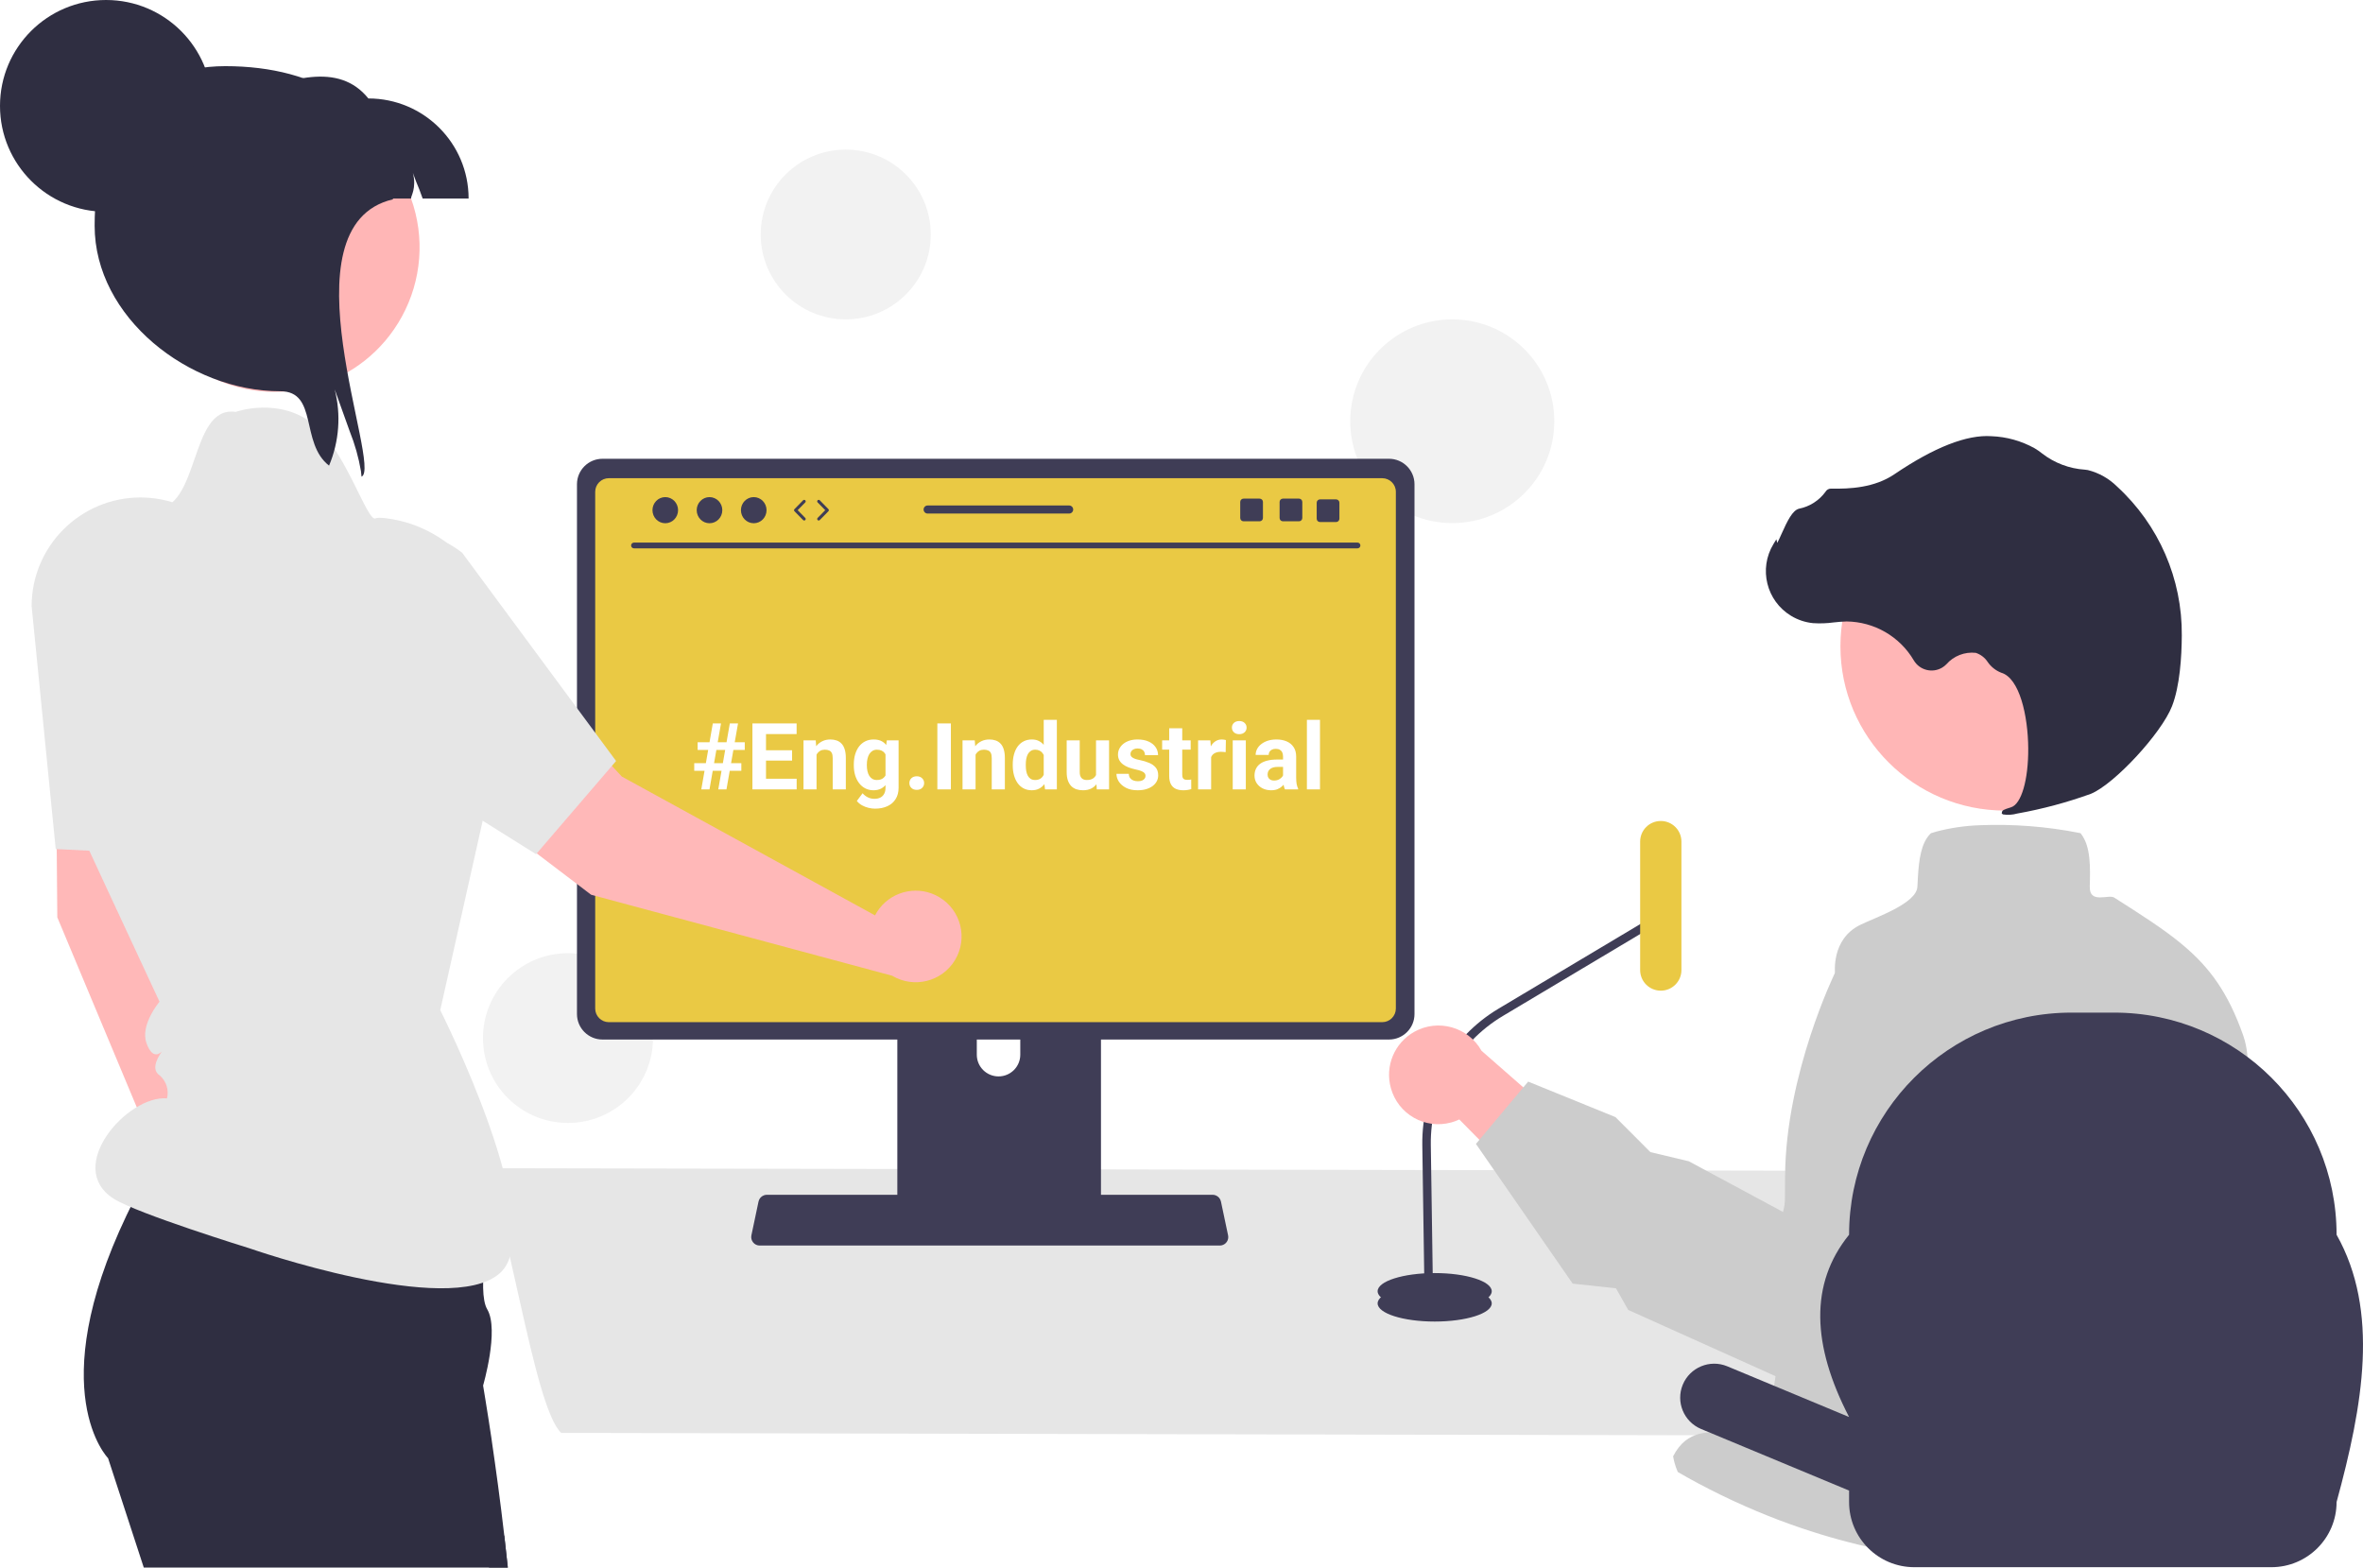 <svg width="615" height="408" viewBox="0 0 615 408" fill="none" xmlns="http://www.w3.org/2000/svg">
<g clip-path="url(#clip0_148_76)">
<path d="M377.975 136.15C392.641 136.15 404.531 124.28 404.531 109.637C404.531 94.995 392.641 83.125 377.975 83.125C363.309 83.125 351.419 94.995 351.419 109.637C351.419 124.28 363.309 136.15 377.975 136.15Z" fill="#F2F2F2"/>
<path d="M220.117 83.124C232.339 83.124 242.247 73.233 242.247 61.031C242.247 48.828 232.339 38.937 220.117 38.937C207.895 38.937 197.987 48.828 197.987 61.031C197.987 73.233 207.895 83.124 220.117 83.124Z" fill="#F2F2F2"/>
<path d="M147.827 292.28C160.049 292.28 169.957 282.388 169.957 270.186C169.957 257.984 160.049 248.092 147.827 248.092C135.605 248.092 125.697 257.984 125.697 270.186C125.697 282.388 135.605 292.28 147.827 292.28Z" fill="#F2F2F2"/>
<path d="M125.334 304.063C131.744 311.649 138.678 366.335 146.077 372.949L493.202 373.685C500.601 367.072 507.535 312.385 513.945 304.8L125.334 304.063H125.334Z" fill="#E6E6E6"/>
<path d="M233.541 239.826V315.357H286.542V239.826C286.543 238.711 285.816 237.725 284.749 237.395C284.504 237.315 284.247 237.275 283.989 237.278H236.101C234.69 237.275 233.544 238.415 233.541 239.823V239.826H233.541ZM254.225 265.779C254.254 262.659 256.81 260.153 259.935 260.182C263.019 260.211 265.512 262.7 265.54 265.779V274.543C265.526 277.662 262.98 280.179 259.856 280.164C256.752 280.15 254.24 277.641 254.225 274.543V265.779Z" fill="#3F3D56"/>
<path d="M150.164 126.028V263.937C150.166 267.597 153.137 270.563 156.802 270.566H361.502C365.167 270.563 368.138 267.597 368.141 263.937V126.028C368.132 122.372 365.163 119.411 361.502 119.407H156.802C153.141 119.411 150.172 122.372 150.164 126.028Z" fill="#3F3D56"/>
<path d="M154.908 128.012V262.505C154.911 264.46 156.498 266.044 158.456 266.047H359.74C361.698 266.044 363.284 264.46 363.288 262.505V128.012C363.288 126.054 361.7 124.466 359.74 124.462H158.456C156.495 124.466 154.908 126.054 154.908 128.012Z" fill="#EAC944"/>
<path d="M196.009 323.37C196.424 323.89 197.055 324.191 197.721 324.187H317.471C318.688 324.186 319.674 323.2 319.672 321.985C319.672 321.834 319.656 321.684 319.625 321.536L317.766 312.721C317.61 311.99 317.093 311.389 316.394 311.123C316.145 311.025 315.88 310.975 315.612 310.975H199.572C199.304 310.975 199.039 311.025 198.79 311.123C198.091 311.389 197.575 311.99 197.418 312.721L195.559 321.536C195.425 322.184 195.59 322.857 196.009 323.37H196.009Z" fill="#3F3D56"/>
<path d="M164.985 142.721H353.326C353.74 142.712 354.068 142.37 354.059 141.957C354.05 141.556 353.727 141.234 353.326 141.225H164.985C164.572 141.234 164.244 141.576 164.253 141.989C164.261 142.39 164.584 142.712 164.985 142.721Z" fill="#3F3D56"/>
<path d="M587.131 288.838C587.116 288.801 587.109 288.771 587.094 288.742C586.809 287.976 586.477 287.228 586.099 286.503C583.952 282.475 586.224 276.289 583.804 269.454C579.895 258.378 575.13 251.845 568.144 245.99C567.937 245.814 567.731 245.644 567.517 245.468L567.51 245.46C562.848 241.638 557.227 238.066 550.248 233.618C548.795 232.69 543.772 235.371 543.89 230.775C544.023 225.672 544.163 220.384 541.655 217.084L541.493 216.871L541.234 216.804C532.635 215.106 523.865 214.432 515.107 214.794H515.099C511.381 214.932 507.688 215.473 504.086 216.407C503.82 216.48 503.555 216.554 503.297 216.642C503.098 216.694 502.898 216.76 502.699 216.827L502.537 216.886L502.412 217.003C499.985 219.426 499.424 223.771 499.159 228.301V228.308C499.107 229.133 499.063 229.958 499.026 230.783C498.819 235.187 488.175 238.744 484.118 240.739C476.498 244.495 477.647 253.247 477.559 253.247C477.559 253.247 464.747 279.507 464.592 306.1C464.585 307.581 464.575 309.068 464.563 310.563C464.474 322.951 464.238 335.552 463.309 347.033C462.903 351.967 462.379 356.688 461.678 361.099C458.27 382.582 442.831 364.745 435.447 379.04C435.69 380.445 436.098 381.817 436.664 383.127C437.513 383.628 438.383 384.114 439.246 384.6C443.075 386.728 446.974 388.714 450.945 390.558C451.167 390.661 451.388 390.764 451.609 390.86C458.893 394.224 466.4 397.084 474.078 399.418C475.576 399.874 477.073 400.309 478.585 400.721C491.962 404.408 505.735 406.467 519.606 406.856C519.663 406.85 519.719 406.847 519.776 406.848C536.181 406.396 552.478 404.05 568.343 399.859C568.564 399.801 568.786 399.742 569.007 399.683C570.047 399.403 571.08 399.123 572.113 398.828C581.243 396.235 590.189 393.031 598.89 389.24C598.898 389.563 598.93 389.886 598.985 390.204C598.993 390.308 599.008 390.412 599.03 390.514C599.044 390.396 599.059 390.278 599.066 390.16C599.111 389.814 599.148 389.461 599.184 389.107C603.699 345.155 594.323 307.839 587.131 288.838V288.838Z" fill="#CCCCCC"/>
<path d="M521.831 210.977C545.489 210.977 564.667 191.83 564.667 168.21C564.667 144.591 545.489 125.443 521.831 125.443C498.173 125.443 478.995 144.591 478.995 168.21C478.995 191.83 498.173 210.977 521.831 210.977Z" fill="#FFB6B6"/>
<path d="M525.002 211.747C531.533 210.582 537.952 208.863 544.19 206.607C550.314 204.072 562.544 190.86 565.295 183.805C567.34 178.564 567.807 170.909 567.84 165.411C567.977 150.687 561.855 136.596 550.994 126.635C548.892 124.546 546.263 123.064 543.386 122.345C543.135 122.299 542.879 122.265 542.622 122.243C538.584 121.981 534.716 120.52 531.515 118.048C530.89 117.543 530.229 117.084 529.537 116.675C526.09 114.757 522.238 113.68 518.295 113.533C511.89 113.09 503.396 116.418 493.048 123.429C487.85 126.951 481.478 127.282 476.505 127.176C475.94 127.177 475.418 127.478 475.134 127.965C473.475 130.262 471.007 131.848 468.226 132.402C466.535 132.809 465.206 135.514 463.643 139.008C463.289 139.802 462.875 140.727 462.559 141.303L462.318 140.362L461.56 141.611C457.664 148.037 459.722 156.4 466.159 160.291C467.888 161.336 469.83 161.984 471.842 162.188C473.646 162.31 475.458 162.248 477.249 162.002C478.342 161.89 479.471 161.774 480.571 161.751C487.796 161.82 494.453 165.674 498.102 171.899C499.618 174.445 502.915 175.28 505.464 173.766C505.865 173.528 506.233 173.24 506.558 172.907C508.467 170.72 511.327 169.605 514.214 169.92C515.499 170.338 516.601 171.185 517.335 172.318C518.203 173.57 519.425 174.536 520.845 175.092C525.6 176.476 527.821 186.273 527.872 194.79C527.921 202.999 526.081 209.302 523.398 210.118C521.333 210.746 521.121 210.942 521.041 211.344L520.969 211.704L521.267 211.97C522.514 212.164 523.787 212.089 525.002 211.747H525.002Z" fill="#2F2E41"/>
<path d="M373.394 343.969C381.596 343.969 388.245 341.851 388.245 339.237C388.245 336.624 381.596 334.505 373.394 334.505C365.192 334.505 358.543 336.624 358.543 339.237C358.543 341.851 365.192 343.969 373.394 343.969Z" fill="#3F3D56"/>
<path d="M373.394 340.814C381.596 340.814 388.245 338.696 388.245 336.083C388.245 333.469 381.596 331.351 373.394 331.351C365.192 331.351 358.543 333.469 358.543 336.083C358.543 338.696 365.192 340.814 373.394 340.814Z" fill="#3F3D56"/>
<path d="M370.783 339.254L372.996 339.221L372.385 297.965C372.205 284.266 379.332 271.504 391.099 264.456L433.337 239.25L432.201 237.353L389.964 262.56C377.519 270.014 369.981 283.51 370.172 297.998L370.783 339.254V339.254Z" fill="#3F3D56"/>
<path d="M432.24 257.848H432.24C429.274 257.848 426.869 255.447 426.869 252.485V219.046C426.869 216.084 429.274 213.683 432.24 213.683H432.24C435.207 213.683 437.612 216.084 437.612 219.046V252.485C437.612 255.447 435.207 257.848 432.24 257.848Z" fill="#EAC944"/>
<path d="M361.995 283.208C363.856 290.005 370.883 294.009 377.691 292.151C378.417 291.953 379.124 291.691 379.804 291.369L411.658 323.684L416.587 300.643L385.582 273.488C382.121 267.304 374.293 265.092 368.098 268.547C362.915 271.439 360.391 277.5 361.994 283.208H361.995V283.208Z" fill="#FFB6B6"/>
<path d="M528.383 249.466L528.181 249.353L504.955 241.379C498.99 239.33 492.431 239.938 486.946 243.048C485.687 243.759 484.503 244.595 483.411 245.543L483.404 245.544C479.765 248.683 477.257 252.927 476.265 257.626L464.066 315.451L439.537 302.254L429.542 299.871L420.444 290.755L397.723 281.518L396.462 283.021L385.03 296.664L384.132 297.736L409.304 334.095L420.588 335.321L423.749 340.935L423.972 341.037L433.222 345.2L472.673 362.945L491.777 348.348L494.767 346.057C519.483 323.195 531.036 304.804 535.86 290.797C538.413 283.398 539.085 277.233 538.832 272.263C538.047 256.902 528.775 249.76 528.383 249.466H528.383Z" fill="#CCCCCC"/>
<path d="M550.218 263.558H539.153C507.172 263.558 481.247 289.441 481.247 321.37V321.37C470.925 334.114 471.557 350.116 481.247 368.813L449.531 355.612C445.015 353.744 439.837 355.884 437.965 360.393C436.099 364.889 438.224 370.044 442.719 371.926L481.247 387.962V390.948C481.247 400.313 488.851 407.904 498.231 407.904H591.14C600.52 407.904 608.124 400.313 608.124 390.948C615.012 365.719 619.323 341.251 608.124 321.37C608.124 289.441 582.198 263.558 550.218 263.558V263.558Z" fill="#3F3D56"/>
<path d="M58.033 300.175C57.316 300.178 56.6 300.245 55.895 300.376L44.166 226.24L55.917 154.869C57.53 145.073 50.883 135.826 41.071 134.215C32.217 132.762 23.642 138.04 20.965 146.591V146.591C16.56 160.665 14.38 175.338 14.504 190.082L14.914 238.756L46.185 313.508C46.968 320.043 52.91 324.706 59.455 323.924C66 323.142 70.671 317.21 69.888 310.675C69.169 304.683 64.077 300.173 58.033 300.175V300.175V300.175Z" fill="#FFB8B8"/>
<path d="M36.55 129.477C20.921 129.503 8.257 142.146 8.231 157.75L13.985 215.783L14.502 220.982L14.767 220.998L34.971 221.999H34.979L44.782 222.485L46.464 222.566L48.389 215.783L64.869 157.75C64.852 142.143 52.183 129.494 36.55 129.477V129.477Z" fill="#E6E6E6"/>
<path d="M37.42 408L28.126 379.528C28.126 379.528 11.086 362.229 32.943 316.303C33.422 315.287 33.924 314.263 34.448 313.217C35.362 311.383 36.341 309.503 37.383 307.576C38.962 304.777 40.563 301.883 42.37 298.893L44.022 299.188L45.586 299.46L50.934 300.403H50.941L128.388 314.028C128.388 314.028 126.964 320.375 126.197 327.188C125.585 332.778 125.386 338.434 126.831 340.827C129.959 346.174 125.732 360.623 125.732 360.623C125.732 360.623 125.968 362.023 126.367 364.497V364.505C126.758 366.913 127.304 370.33 127.923 374.469C127.953 374.748 127.99 375.029 128.034 375.309C129.015 382.01 130.188 390.472 131.235 399.567C131.56 402.329 131.87 405.15 132.165 408L37.42 408H37.42Z" fill="#2F2E41"/>
<path d="M15.346 144.489C17.291 139.134 21.834 135.137 27.4 133.886C31.46 132.733 35.685 132.272 39.898 132.522C52.232 133.007 49.122 105.42 61.335 107.207C61.335 107.207 72.829 103.111 81.823 110.616C89.994 117.434 95.626 135.977 97.723 134.922C98.169 134.702 99.239 134.725 100.737 134.924C118.237 137.242 130.829 152.915 129.789 170.509L128.901 185.55C128.901 185.55 135.184 194.993 126.066 211.665L114.579 262.917C114.579 262.917 143.319 319.748 130.07 331.408C116.821 343.068 64.873 324.887 64.873 324.887C64.873 324.887 35.742 315.896 29.598 312C16.62 303.768 33.207 285 43.462 285.885C44.014 283.701 43.287 281.394 41.584 279.919C38.75 278.111 41.925 274.02 42.164 273.645C41.891 273.918 39.74 276.168 38.101 271.429C36.462 266.69 41.516 260.724 41.516 260.724L27.242 230.04L16.007 205.8L14.641 203.005L16.985 187.923L16.765 187.47C11.772 177.076 10.667 165.241 13.649 154.105C14.732 150.01 15.511 146.278 15.346 144.489L15.346 144.489Z" fill="#E6E6E6"/>
<path d="M132.165 408H127.237C128.602 405.076 129.952 402.241 131.235 399.567C131.56 402.329 131.87 405.15 132.165 408Z" fill="#2F2E41"/>
<path d="M228.887 236.444C228.451 237.012 228.066 237.618 227.738 238.254L161.844 202.125L112.515 149.154C105.744 141.883 94.352 141.469 87.069 148.229C80.498 154.329 79.428 164.329 84.561 171.677L84.561 171.677C93.01 183.77 103.296 194.475 115.049 203.404L153.847 232.879L232.193 253.96C237.848 257.342 245.179 255.507 248.566 249.861C251.954 244.215 250.116 236.897 244.461 233.514C239.276 230.413 232.587 231.671 228.887 236.444H228.887Z" fill="#FFB8B8"/>
<path d="M139.693 222.124L159.254 199.343L160.344 198.069L120.276 143.857C118.544 142.511 116.658 141.376 114.657 140.475L114.651 140.47C100.416 134.01 83.63 140.295 77.16 154.508C71.728 166.439 75.223 180.533 85.603 188.556L97.296 195.877L139.518 222.324L139.693 222.124Z" fill="#E6E6E6"/>
<path d="M104.584 82.417C94.597 100.651 71.695 107.348 53.432 97.377C35.169 87.406 28.46 64.541 38.448 46.307C48.435 28.074 71.337 21.376 89.6 31.348C97.271 35.536 103.246 42.257 106.499 50.36C106.672 50.791 106.827 51.221 106.982 51.669C110.627 61.789 109.753 72.983 104.584 82.417V82.417Z" fill="#FFB6B6"/>
<path d="M110.002 51.669C108.38 47.139 109.087 49.499 107.448 44.986C108.518 48.982 106.827 51.221 106.982 51.669H62.105V25.624C75.253 20.422 88.107 15.995 95.871 25.624C110.278 25.624 121.958 37.285 121.959 51.669L110.002 51.669V51.669Z" fill="#2F2E41"/>
<path d="M94.094 124.069C94.06 123.587 94.008 123.087 93.939 122.605C93.336 119.066 92.359 115.602 91.023 112.269C89.729 108.635 88.418 104.983 87.107 101.348C88.795 107.946 88.28 114.914 85.64 121.192C78.066 115.301 82.845 101.831 72.941 101.831C49.131 101.831 24.631 82.555 24.631 58.766C24.631 34.994 34.845 17.218 58.655 17.218C82.483 17.218 101.807 28.104 102.273 51.876C72.941 58.766 99.633 121.657 94.094 124.069V124.069Z" fill="#2F2E41"/>
<path d="M27.606 55.123C42.852 55.123 55.212 42.783 55.212 27.561C55.212 12.34 42.852 0 27.606 0C12.36 0 0 12.34 0 27.561C0 42.783 12.36 55.123 27.606 55.123Z" fill="#2F2E41"/>
<path d="M173.144 136.188C174.985 136.188 176.477 134.666 176.477 132.787C176.477 130.908 174.985 129.385 173.144 129.385C171.304 129.385 169.812 130.908 169.812 132.787C169.812 134.666 171.304 136.188 173.144 136.188Z" fill="#3F3D56"/>
<path d="M184.657 136.188C186.498 136.188 187.99 134.666 187.99 132.787C187.99 130.908 186.498 129.385 184.657 129.385C182.817 129.385 181.325 130.908 181.325 132.787C181.325 134.666 182.817 136.188 184.657 136.188Z" fill="#3F3D56"/>
<path d="M196.171 136.188C198.011 136.188 199.503 134.666 199.503 132.787C199.503 130.908 198.011 129.385 196.171 129.385C194.33 129.385 192.838 130.908 192.838 132.787C192.838 134.666 194.33 136.188 196.171 136.188Z" fill="#3F3D56"/>
<path d="M209.299 135.475C209.197 135.475 209.095 135.436 209.017 135.357L206.769 133.062C206.619 132.909 206.619 132.665 206.769 132.512L209.017 130.217C209.17 130.062 209.42 130.059 209.575 130.211C209.73 130.363 209.733 130.612 209.581 130.767L207.602 132.787L209.581 134.807C209.733 134.962 209.73 135.211 209.575 135.363C209.498 135.438 209.399 135.475 209.299 135.475V135.475Z" fill="#3F3D56"/>
<path d="M213.078 135.475C212.978 135.475 212.879 135.438 212.802 135.363C212.646 135.211 212.644 134.962 212.796 134.807L214.775 132.787L212.796 130.767C212.644 130.612 212.646 130.363 212.802 130.211C212.957 130.059 213.207 130.061 213.359 130.217L215.608 132.512C215.758 132.665 215.758 132.909 215.608 133.062L213.359 135.357C213.282 135.436 213.18 135.475 213.078 135.475L213.078 135.475Z" fill="#3F3D56"/>
<path d="M338.075 129.779H333.894C333.417 129.779 333.031 130.165 333.031 130.641V134.819C333.031 135.296 333.417 135.681 333.894 135.681H338.075C338.552 135.681 338.942 135.296 338.942 134.819V130.641C338.942 130.165 338.552 129.779 338.075 129.779Z" fill="#3F3D56"/>
<path d="M327.829 129.779H323.647C323.17 129.779 322.784 130.165 322.784 130.641V134.819C322.784 135.296 323.17 135.681 323.647 135.681H327.829C328.306 135.681 328.696 135.296 328.696 134.819V130.641C328.696 130.165 328.306 129.779 327.829 129.779Z" fill="#3F3D56"/>
<path d="M347.731 129.976H343.55C343.073 129.976 342.687 130.362 342.687 130.838V135.016C342.687 135.492 343.073 135.878 343.55 135.878H347.731C348.208 135.878 348.598 135.492 348.598 135.016V130.838C348.598 130.362 348.208 129.976 347.731 129.976Z" fill="#3F3D56"/>
<path d="M278.259 131.566H241.431C240.847 131.566 240.378 132.038 240.378 132.616C240.378 133.195 240.847 133.667 241.431 133.667H278.259C278.838 133.667 279.311 133.195 279.311 132.616C279.311 132.038 278.838 131.566 278.259 131.566Z" fill="#3F3D56"/>
<g filter="url(#filter0_d_148_76)">
<path d="M182.522 202.436L185.515 185.277H187.648L184.655 202.436H182.522ZM186.941 202.436L189.946 185.277H192.08L189.074 202.436H186.941ZM193.836 192.171H181.567V190.179H193.836V192.171ZM192.94 197.604H180.683V195.624H192.94V197.604ZM207.342 199.678V202.436H198.208V199.678H207.342ZM199.363 185.277V202.436H195.827V185.277H199.363ZM206.151 192.265V194.952H198.208V192.265H206.151ZM207.33 185.277V188.046H198.208V185.277H207.33ZM212.515 192.407V202.436H209.121V189.684H212.303L212.515 192.407ZM212.02 195.612H211.101C211.101 194.67 211.223 193.821 211.466 193.067C211.71 192.305 212.052 191.657 212.492 191.122C212.932 190.58 213.454 190.168 214.059 189.885C214.672 189.594 215.356 189.449 216.11 189.449C216.707 189.449 217.253 189.535 217.748 189.708C218.243 189.881 218.667 190.156 219.021 190.533C219.382 190.91 219.657 191.409 219.846 192.03C220.042 192.65 220.14 193.409 220.14 194.304V202.436H216.723V194.293C216.723 193.727 216.644 193.287 216.487 192.973C216.33 192.658 216.098 192.438 215.792 192.313C215.493 192.179 215.124 192.112 214.684 192.112C214.228 192.112 213.831 192.203 213.493 192.383C213.163 192.564 212.888 192.815 212.668 193.138C212.456 193.452 212.295 193.821 212.185 194.245C212.075 194.67 212.02 195.125 212.02 195.612ZM230.794 189.684H233.87V202.012C233.87 203.175 233.611 204.161 233.092 204.97C232.582 205.787 231.867 206.404 230.948 206.82C230.028 207.245 228.96 207.457 227.742 207.457C227.208 207.457 226.642 207.386 226.045 207.245C225.456 207.103 224.89 206.883 224.348 206.585C223.813 206.286 223.366 205.909 223.004 205.453L224.501 203.45C224.894 203.905 225.349 204.259 225.868 204.51C226.387 204.77 226.96 204.899 227.589 204.899C228.202 204.899 228.72 204.785 229.144 204.558C229.569 204.338 229.895 204.011 230.123 203.579C230.35 203.155 230.464 202.64 230.464 202.035V192.631L230.794 189.684ZM222.215 196.214V195.966C222.215 194.992 222.332 194.108 222.568 193.314C222.812 192.513 223.153 191.825 223.593 191.252C224.041 190.678 224.583 190.234 225.22 189.92C225.856 189.606 226.575 189.449 227.377 189.449C228.225 189.449 228.936 189.606 229.51 189.92C230.083 190.234 230.555 190.682 230.924 191.264C231.293 191.837 231.58 192.517 231.784 193.303C231.996 194.08 232.161 194.933 232.279 195.86V196.402C232.161 197.29 231.985 198.115 231.749 198.877C231.513 199.639 231.203 200.307 230.818 200.88C230.433 201.446 229.954 201.886 229.38 202.2C228.814 202.515 228.139 202.672 227.353 202.672C226.567 202.672 225.856 202.511 225.22 202.189C224.591 201.867 224.053 201.415 223.605 200.833C223.157 200.252 222.812 199.568 222.568 198.783C222.332 197.997 222.215 197.141 222.215 196.214ZM225.609 195.966V196.214C225.609 196.74 225.66 197.231 225.762 197.687C225.864 198.142 226.021 198.547 226.233 198.901C226.453 199.246 226.724 199.517 227.047 199.714C227.377 199.902 227.765 199.997 228.213 199.997C228.834 199.997 229.341 199.867 229.734 199.608C230.126 199.341 230.421 198.975 230.618 198.512C230.814 198.048 230.928 197.514 230.959 196.909V195.365C230.944 194.87 230.877 194.426 230.759 194.033C230.641 193.633 230.476 193.291 230.264 193.008C230.052 192.725 229.777 192.505 229.439 192.348C229.101 192.191 228.7 192.112 228.237 192.112C227.789 192.112 227.4 192.214 227.07 192.419C226.748 192.615 226.477 192.886 226.257 193.232C226.045 193.578 225.884 193.986 225.774 194.457C225.664 194.921 225.609 195.424 225.609 195.966ZM236.675 200.798C236.675 200.295 236.848 199.875 237.194 199.537C237.547 199.199 238.015 199.03 238.596 199.03C239.178 199.03 239.641 199.199 239.987 199.537C240.34 199.875 240.517 200.295 240.517 200.798C240.517 201.301 240.34 201.721 239.987 202.059C239.641 202.397 239.178 202.566 238.596 202.566C238.015 202.566 237.547 202.397 237.194 202.059C236.848 201.721 236.675 201.301 236.675 200.798ZM247.482 185.277V202.436H243.958V185.277H247.482ZM253.905 192.407V202.436H250.511V189.684H253.693L253.905 192.407ZM253.41 195.612H252.491C252.491 194.67 252.613 193.821 252.856 193.067C253.1 192.305 253.442 191.657 253.882 191.122C254.322 190.58 254.844 190.168 255.449 189.885C256.062 189.594 256.746 189.449 257.5 189.449C258.097 189.449 258.643 189.535 259.138 189.708C259.633 189.881 260.057 190.156 260.411 190.533C260.772 190.91 261.047 191.409 261.236 192.03C261.432 192.65 261.53 193.409 261.53 194.304V202.436H258.113V194.293C258.113 193.727 258.034 193.287 257.877 192.973C257.72 192.658 257.488 192.438 257.182 192.313C256.883 192.179 256.514 192.112 256.074 192.112C255.618 192.112 255.221 192.203 254.883 192.383C254.553 192.564 254.279 192.815 254.059 193.138C253.846 193.452 253.685 193.821 253.575 194.245C253.465 194.67 253.41 195.125 253.41 195.612ZM271.642 199.655V184.334H275.06V202.436H271.984L271.642 199.655ZM263.581 196.214V195.966C263.581 194.992 263.691 194.108 263.911 193.314C264.131 192.513 264.453 191.825 264.877 191.252C265.302 190.678 265.824 190.234 266.445 189.92C267.066 189.606 267.773 189.449 268.566 189.449C269.313 189.449 269.965 189.606 270.523 189.92C271.088 190.234 271.568 190.682 271.96 191.264C272.361 191.837 272.683 192.517 272.927 193.303C273.17 194.08 273.347 194.933 273.457 195.86V196.402C273.347 197.29 273.17 198.115 272.927 198.877C272.683 199.639 272.361 200.307 271.96 200.88C271.568 201.446 271.088 201.886 270.523 202.2C269.957 202.515 269.297 202.672 268.543 202.672C267.749 202.672 267.042 202.511 266.421 202.189C265.808 201.867 265.29 201.415 264.866 200.833C264.449 200.252 264.131 199.568 263.911 198.783C263.691 197.997 263.581 197.141 263.581 196.214ZM266.975 195.966V196.214C266.975 196.74 267.014 197.231 267.093 197.687C267.179 198.142 267.317 198.547 267.506 198.901C267.702 199.246 267.953 199.517 268.26 199.714C268.574 199.902 268.955 199.997 269.403 199.997C269.984 199.997 270.464 199.867 270.841 199.608C271.218 199.341 271.505 198.975 271.701 198.512C271.905 198.048 272.023 197.514 272.055 196.909V195.365C272.031 194.87 271.96 194.426 271.843 194.033C271.733 193.633 271.568 193.291 271.348 193.008C271.135 192.725 270.868 192.505 270.546 192.348C270.232 192.191 269.859 192.112 269.427 192.112C268.987 192.112 268.609 192.214 268.295 192.419C267.981 192.615 267.726 192.886 267.529 193.232C267.341 193.578 267.199 193.986 267.105 194.457C267.018 194.921 266.975 195.424 266.975 195.966ZM285.254 199.384V189.684H288.648V202.436H285.455L285.254 199.384ZM285.631 196.767L286.633 196.744C286.633 197.592 286.535 198.382 286.338 199.113C286.142 199.836 285.847 200.464 285.455 200.998C285.062 201.525 284.567 201.937 283.97 202.236C283.373 202.527 282.669 202.672 281.86 202.672C281.239 202.672 280.666 202.585 280.139 202.413C279.621 202.232 279.173 201.953 278.796 201.576C278.427 201.191 278.136 200.7 277.924 200.103C277.719 199.498 277.617 198.771 277.617 197.922V189.684H281.012V197.946C281.012 198.323 281.055 198.641 281.141 198.901C281.235 199.16 281.365 199.372 281.53 199.537C281.695 199.702 281.888 199.82 282.108 199.891C282.335 199.961 282.587 199.997 282.862 199.997C283.561 199.997 284.111 199.855 284.512 199.572C284.92 199.289 285.207 198.904 285.372 198.417C285.545 197.922 285.631 197.372 285.631 196.767ZM298.136 198.912C298.136 198.669 298.065 198.449 297.923 198.252C297.782 198.056 297.519 197.875 297.134 197.71C296.757 197.537 296.211 197.38 295.496 197.239C294.851 197.097 294.25 196.921 293.693 196.708C293.143 196.489 292.663 196.225 292.255 195.919C291.854 195.612 291.54 195.251 291.312 194.835C291.084 194.41 290.97 193.927 290.97 193.385C290.97 192.851 291.084 192.348 291.312 191.877C291.548 191.405 291.882 190.989 292.314 190.627C292.754 190.258 293.288 189.971 293.916 189.767C294.553 189.555 295.268 189.449 296.061 189.449C297.169 189.449 298.12 189.626 298.913 189.979C299.715 190.333 300.328 190.82 300.752 191.44C301.184 192.053 301.4 192.753 301.4 193.538H298.006C298.006 193.208 297.935 192.914 297.794 192.654C297.66 192.387 297.448 192.179 297.157 192.03C296.875 191.873 296.505 191.794 296.05 191.794C295.672 191.794 295.346 191.861 295.071 191.994C294.796 192.12 294.584 192.293 294.435 192.513C294.294 192.725 294.223 192.961 294.223 193.22C294.223 193.416 294.262 193.593 294.341 193.75C294.427 193.9 294.565 194.037 294.753 194.163C294.942 194.289 295.185 194.406 295.484 194.516C295.79 194.619 296.167 194.713 296.615 194.799C297.535 194.988 298.356 195.235 299.078 195.542C299.801 195.84 300.375 196.249 300.799 196.767C301.223 197.278 301.435 197.95 301.435 198.783C301.435 199.348 301.31 199.867 301.058 200.338C300.807 200.81 300.446 201.222 299.974 201.576C299.503 201.922 298.937 202.193 298.277 202.389C297.625 202.578 296.89 202.672 296.073 202.672C294.887 202.672 293.881 202.46 293.056 202.035C292.239 201.611 291.618 201.073 291.194 200.421C290.778 199.761 290.569 199.085 290.569 198.394H293.787C293.803 198.857 293.92 199.231 294.14 199.513C294.368 199.796 294.655 200.001 295.001 200.126C295.354 200.252 295.735 200.315 296.144 200.315C296.584 200.315 296.949 200.256 297.24 200.138C297.531 200.012 297.751 199.847 297.9 199.643C298.057 199.431 298.136 199.187 298.136 198.912ZM309.886 189.684V192.089H302.461V189.684H309.886ZM304.299 186.538H307.693V198.594C307.693 198.963 307.741 199.246 307.835 199.443C307.937 199.639 308.086 199.777 308.283 199.855C308.479 199.926 308.727 199.961 309.025 199.961C309.237 199.961 309.426 199.953 309.591 199.938C309.764 199.914 309.909 199.891 310.027 199.867L310.039 202.365C309.748 202.46 309.434 202.534 309.096 202.589C308.758 202.644 308.385 202.672 307.976 202.672C307.23 202.672 306.578 202.55 306.02 202.307C305.47 202.055 305.046 201.654 304.747 201.104C304.449 200.554 304.299 199.832 304.299 198.936V186.538ZM315.213 192.466V202.436H311.818V189.684H315.012L315.213 192.466ZM319.055 189.602L318.996 192.749C318.831 192.725 318.63 192.705 318.395 192.69C318.167 192.666 317.959 192.654 317.77 192.654C317.291 192.654 316.874 192.717 316.521 192.843C316.175 192.961 315.884 193.138 315.649 193.373C315.421 193.609 315.248 193.896 315.13 194.234C315.02 194.571 314.957 194.956 314.941 195.389L314.258 195.176C314.258 194.351 314.34 193.593 314.505 192.902C314.67 192.203 314.91 191.594 315.224 191.075C315.546 190.557 315.939 190.156 316.403 189.873C316.866 189.59 317.397 189.449 317.994 189.449C318.182 189.449 318.375 189.464 318.571 189.496C318.768 189.519 318.929 189.555 319.055 189.602ZM324.24 189.684V202.436H320.834V189.684H324.24ZM320.622 186.361C320.622 185.866 320.795 185.457 321.141 185.135C321.486 184.813 321.95 184.652 322.531 184.652C323.105 184.652 323.564 184.813 323.91 185.135C324.264 185.457 324.44 185.866 324.44 186.361C324.44 186.856 324.264 187.265 323.91 187.587C323.564 187.909 323.105 188.07 322.531 188.07C321.95 188.07 321.486 187.909 321.141 187.587C320.795 187.265 320.622 186.856 320.622 186.361ZM333.928 199.561V193.88C333.928 193.471 333.861 193.122 333.727 192.831C333.594 192.533 333.385 192.301 333.103 192.136C332.828 191.971 332.47 191.888 332.03 191.888C331.653 191.888 331.327 191.955 331.052 192.089C330.777 192.214 330.565 192.399 330.416 192.643C330.266 192.878 330.192 193.157 330.192 193.479H326.797C326.797 192.937 326.923 192.423 327.175 191.935C327.426 191.448 327.791 191.02 328.271 190.651C328.75 190.274 329.32 189.979 329.98 189.767C330.647 189.555 331.394 189.449 332.219 189.449C333.209 189.449 334.089 189.614 334.859 189.944C335.629 190.274 336.234 190.769 336.674 191.429C337.121 192.089 337.345 192.914 337.345 193.904V199.36C337.345 200.059 337.389 200.633 337.475 201.081C337.561 201.521 337.687 201.906 337.852 202.236V202.436H334.423C334.258 202.09 334.132 201.658 334.045 201.14C333.967 200.613 333.928 200.087 333.928 199.561ZM334.375 194.67L334.399 196.591H332.502C332.054 196.591 331.665 196.642 331.335 196.744C331.005 196.846 330.734 196.991 330.522 197.18C330.31 197.361 330.152 197.573 330.05 197.816C329.956 198.06 329.909 198.327 329.909 198.618C329.909 198.908 329.976 199.172 330.109 199.407C330.243 199.635 330.435 199.816 330.687 199.949C330.938 200.075 331.233 200.138 331.571 200.138C332.081 200.138 332.525 200.036 332.902 199.832C333.279 199.627 333.57 199.376 333.774 199.077C333.987 198.779 334.097 198.496 334.104 198.229L335 199.667C334.874 199.989 334.702 200.323 334.482 200.668C334.269 201.014 333.998 201.34 333.668 201.647C333.338 201.945 332.942 202.193 332.478 202.389C332.014 202.578 331.464 202.672 330.828 202.672C330.019 202.672 329.284 202.511 328.624 202.189C327.972 201.859 327.454 201.407 327.069 200.833C326.691 200.252 326.503 199.592 326.503 198.853C326.503 198.186 326.629 197.592 326.88 197.074C327.131 196.555 327.501 196.119 327.988 195.766C328.483 195.404 329.1 195.133 329.838 194.952C330.577 194.764 331.433 194.67 332.407 194.67H334.375ZM343.544 184.334V202.436H340.138V184.334H343.544Z" fill="white"/>
</g>
</g>
<defs>
<filter id="filter0_d_148_76" x="177.666" y="184.334" width="168.895" height="29.157" filterUnits="userSpaceOnUse" color-interpolation-filters="sRGB">
<feFlood flood-opacity="0" result="BackgroundImageFix"/>
<feColorMatrix in="SourceAlpha" type="matrix" values="0 0 0 0 0 0 0 0 0 0 0 0 0 0 0 0 0 0 127 0" result="hardAlpha"/>
<feOffset dy="3.017"/>
<feGaussianBlur stdDeviation="1.509"/>
<feComposite in2="hardAlpha" operator="out"/>
<feColorMatrix type="matrix" values="0 0 0 0 0.821 0 0 0 0 0.683 0 0 0 0 0.127 0 0 0 1 0"/>
<feBlend mode="normal" in2="BackgroundImageFix" result="effect1_dropShadow_148_76"/>
<feBlend mode="normal" in="SourceGraphic" in2="effect1_dropShadow_148_76" result="shape"/>
</filter>
<clipPath id="clip0_148_76">
<rect width="615" height="408" fill="white"/>
</clipPath>
</defs>
</svg>
